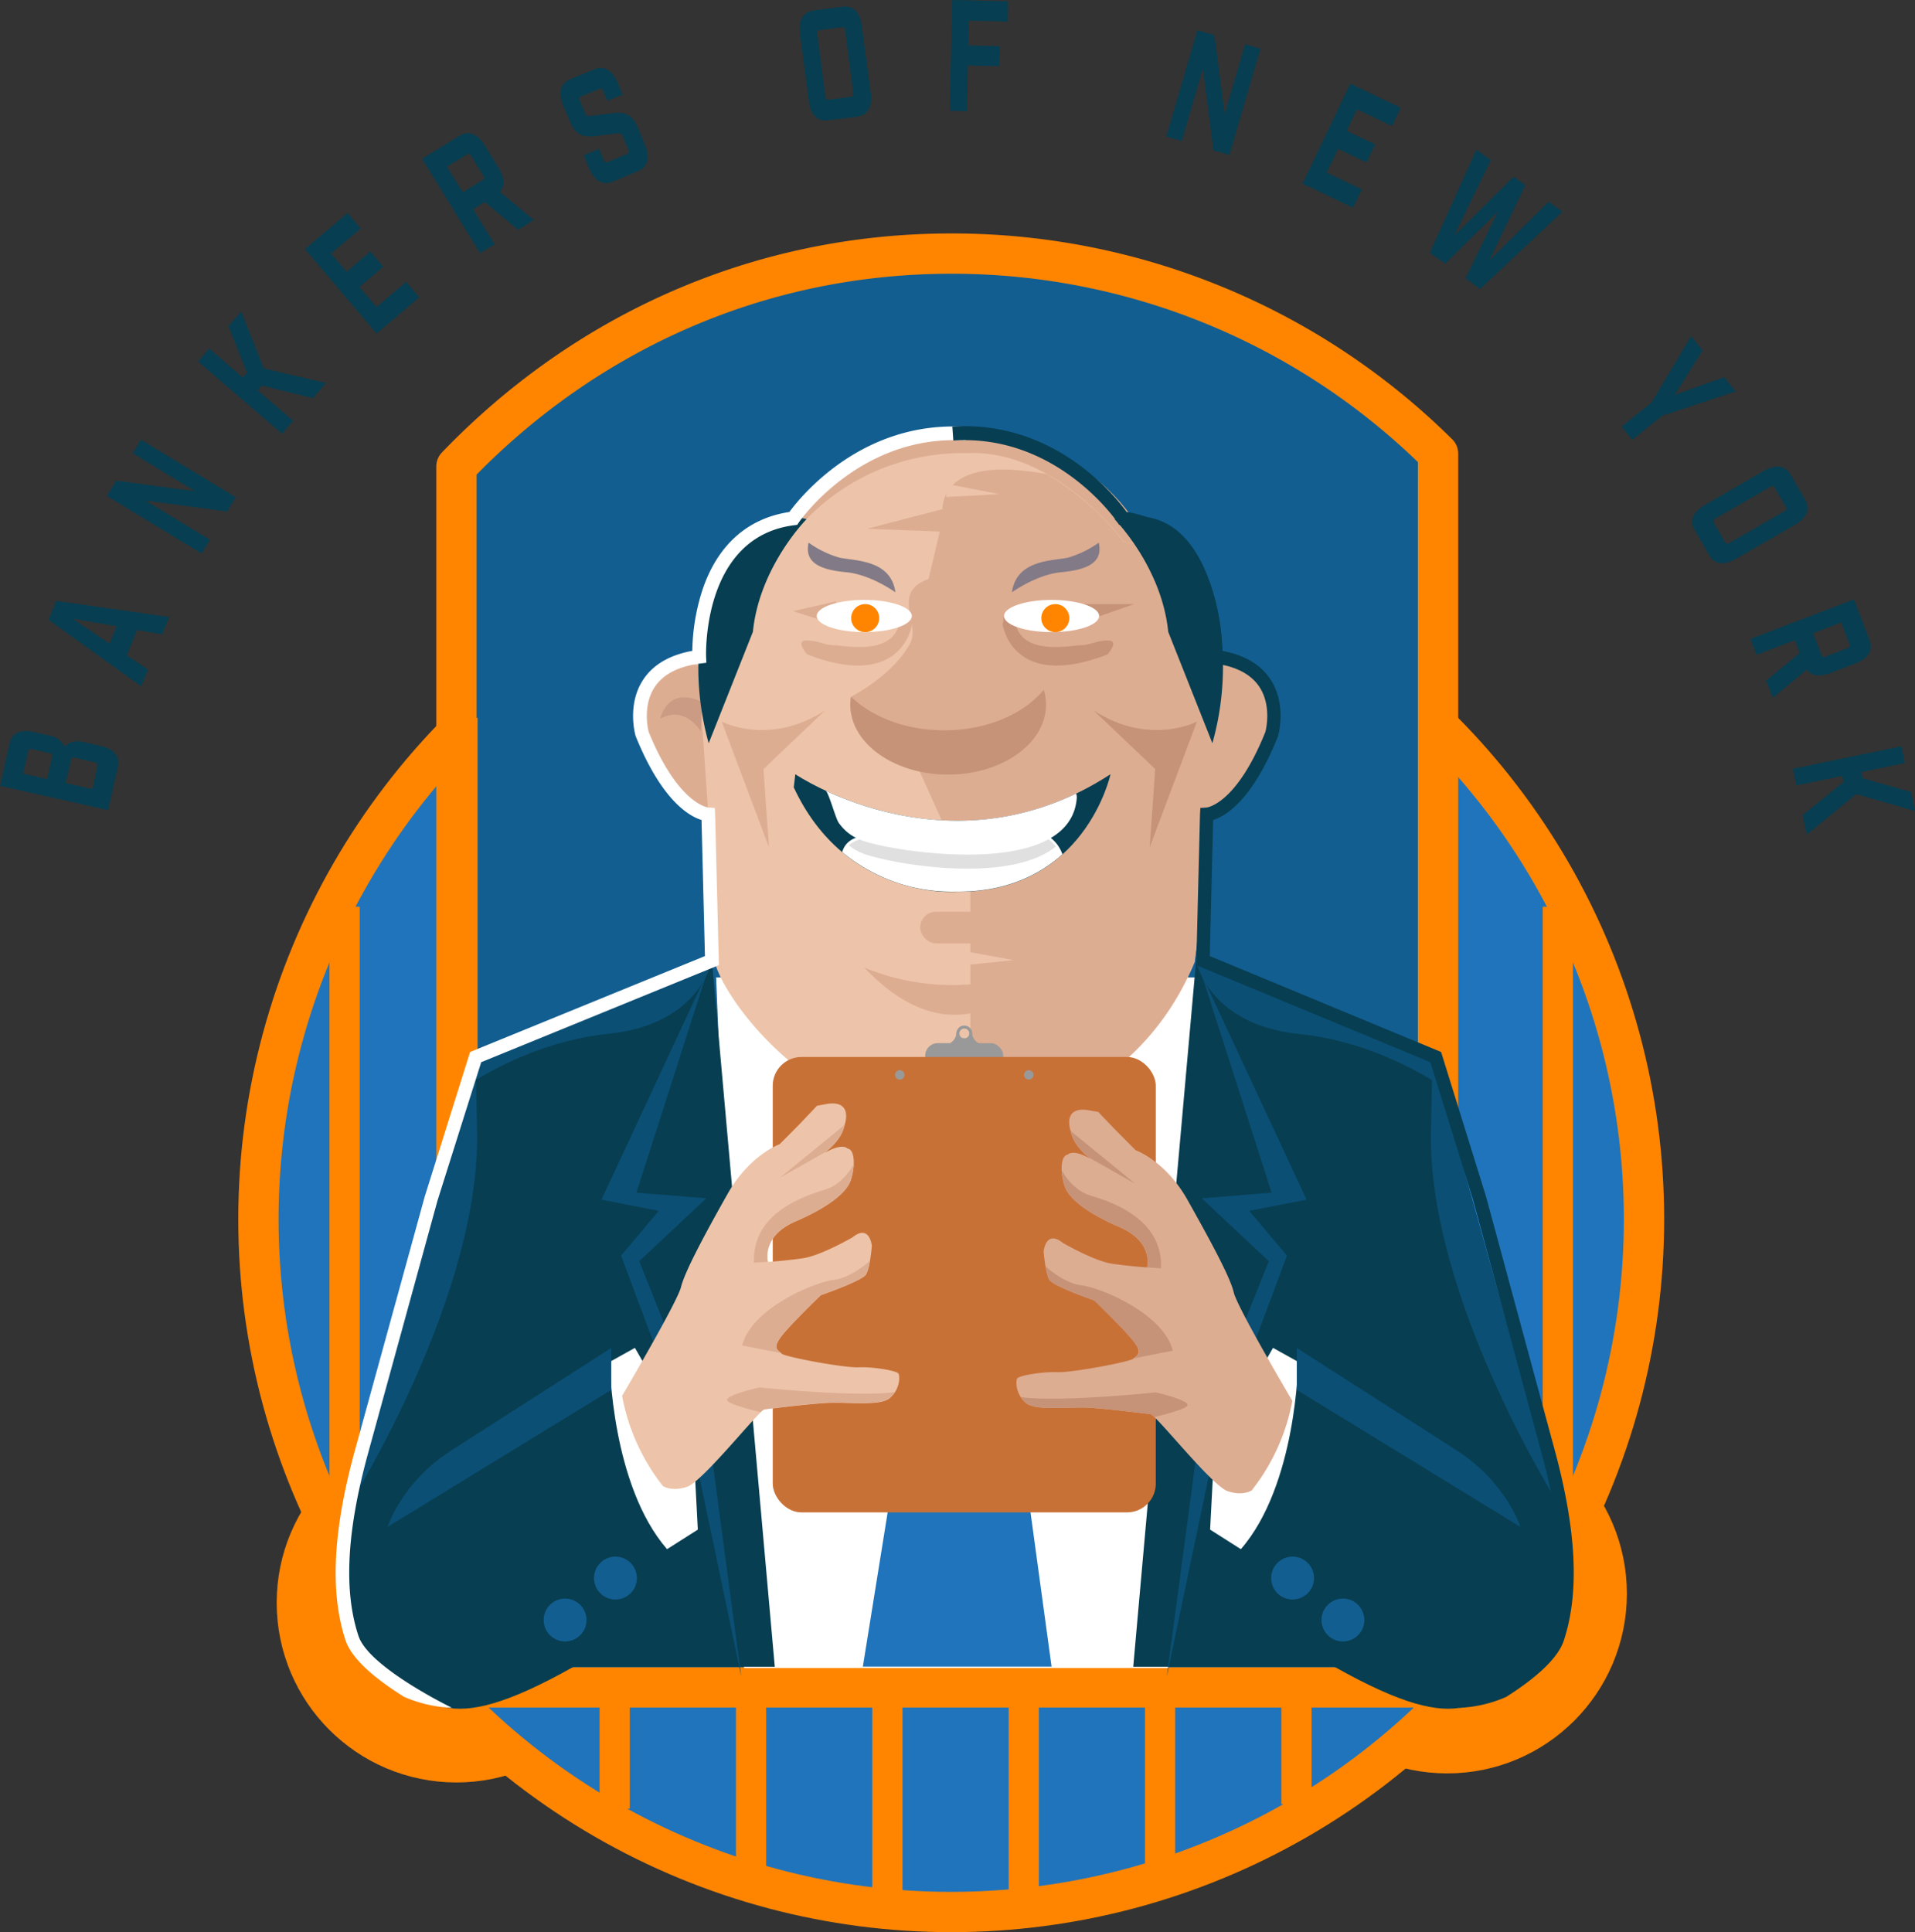 <svg xmlns="http://www.w3.org/2000/svg" xmlns:xlink="http://www.w3.org/1999/xlink" id="Layer_1" width="403.57" height="407.155" data-name="Layer 1" version="1.1"><rect width="100%" height="100%" fill="#333333" stroke="none"/><defs id="defs13"><linearGradient id="linear-gradient" x1="723.26" x2="723.26" y1="499.55" y2="457.25" gradientUnits="userSpaceOnUse"><stop id="stop4" offset="0" stop-color="#ff8500"/><stop id="stop6" offset="1" stop-color="#ff8500" stop-opacity="0"/></linearGradient><linearGradient xlink:href="#linear-gradient" id="linear-gradient-2" x1="761.06" x2="761.06" y1="499.55" y2="457.25"/><linearGradient xlink:href="#linear-gradient" id="linear-gradient-3" x1="730.82" x2="730.82" y1="443.6" y2="423.98"/><linearGradient xlink:href="#linear-gradient" id="linear-gradient-4" x1="753.5" x2="753.5" y1="443.6" y2="423.98"/><linearGradient xlink:href="#linear-gradient" id="linear-gradient-5" x1="744.25" x2="744.25" y1="395.16" y2="354.24"/><clipPath id="clipPath13289" clipPathUnits="userSpaceOnUse"><path id="path13291" d="M203.923 211.459a.174.167 0 0 1-.174.167.174.167 0 0 1-.175-.167.174.167 0 0 1 .175-.167.174.167 0 0 1 .174.167z" style="fill:#000;stroke:#999;stroke-width:2.9;stroke-linejoin:round"/></clipPath><clipPath id="clipPath13615" clipPathUnits="userSpaceOnUse"><path id="lpe_path-effect13619" d="M197.129 205.004h13.344v13.344h-13.344zm7.715 6.672a1.043 1.043 0 0 0-1.043-1.043 1.043 1.043 0 0 0-1.043 1.043 1.043 1.043 0 0 0 1.043 1.043 1.043 1.043 0 0 0 1.043-1.043" class="powerclip" style="fill:#fff;fill-opacity:1;stroke:none;stroke-width:2.9;stroke-linejoin:round;stroke-miterlimit:4;stroke-dasharray:none;stroke-opacity:1"/></clipPath><clipPath id="clipPath14433" clipPathUnits="userSpaceOnUse"><path id="lpe_path-effect14437" d="M195.662 206.064h16.309v13.237h-16.309zm9.338 5.254a1.204 1.204 0 0 0-1.204-1.205 1.204 1.204 0 0 0-1.204 1.205 1.204 1.204 0 0 0 1.204 1.204 1.204 1.204 0 0 0 1.204-1.204" class="powerclip" style="fill:#fff;fill-opacity:1;stroke:none;stroke-width:3.752;stroke-linejoin:round;stroke-miterlimit:4;stroke-dasharray:none;stroke-opacity:1"/></clipPath><style id="style2">.cls-20{fill:#2074bb}.cls-18,.cls-20{stroke:#ff8500}.cls-18,.cls-3{fill:#ff8500}.cls-18,.cls-20{stroke-miterlimit:10}.cls-25{fill:#125e91}.cls-7{fill:#0b4f75}.cls-8{fill:#073e51}.cls-18{stroke-width:17px}.cls-20{stroke-width:6.37px}.cls-21{fill:#ddad92}.cls-22{fill:#fff}.cls-23{fill:#edc4a9}.cls-27{fill:#c69379}.cls-29{fill:#827a87}</style></defs><circle id="circle205" cx="96.18" cy="337.74" r="29.37" class="cls-18" style="fill:#ff8500;stroke:#ff8500;stroke-width:17px;stroke-miterlimit:10"/><circle id="circle207" cx="304.98" cy="335.83" r="29.37" class="cls-18" style="fill:#ff8500;stroke:#ff8500;stroke-width:17px;stroke-miterlimit:10"/><circle id="circle209" cx="200.46" cy="256.91" r="146" style="fill:#2074bb;stroke:#ff8500;stroke-width:8.49px;stroke-miterlimit:10"/><path id="path211" d="M303.06 95.59A145.49 145.49 0 0 0 200.5 53.44c-41.37 0-77.75 17.21-104.31 44.85v257.3h206.87z" style="fill:#125e91;stroke:#ff8500;stroke-width:8.49px;stroke-linecap:round;stroke-linejoin:round"/><path id="line213" d="M97.46 151.26v211.29" class="cls-20" style="fill:#2074bb;stroke:#ff8500;stroke-width:6.37px;stroke-miterlimit:10"/><path id="line215" d="M72.62 191.07v135.92" class="cls-20" style="fill:#2074bb;stroke:#ff8500;stroke-width:6.37px;stroke-miterlimit:10"/><path id="line217" d="M328.3 191.07V322.2" class="cls-20" style="fill:#2074bb;stroke:#ff8500;stroke-width:6.37px;stroke-miterlimit:10"/><path id="line219" d="M303.46 156.36V361.7" class="cls-20" style="fill:#2074bb;stroke:#ff8500;stroke-width:6.37px;stroke-miterlimit:10"/><path id="rect221" d="M139.28 212.59h19.16v137.92h-19.16z" class="cls-7" style="fill:#0b4f75"/><path id="rect223" d="M168.01 212.59h19.16v137.92h-19.16z" class="cls-7" style="fill:#0b4f75"/><path id="polygon225" d="m291.4 501.7 10.22-11.49 8.94 11.49v137.93H291.4z" class="cls-7" style="fill:#0b4f75" transform="translate(-75.5 -289.11)"/><path id="rect227" d="M254.21 219.23h19.16v131.29h-19.16z" class="cls-7" style="fill:#0b4f75"/><path id="rect229" d="M116.29 275.17h26.18v75.84h-26.18z" class="cls-7" style="fill:#0b4f75"/><path id="rect231" d="M157.16 245.16h20.43v40.23h-20.43z" class="cls-7" style="fill:#0b4f75"/><path id="rect233" d="M198.02 231.75h26.82v80.46h-26.82z" class="cls-7" style="fill:#0b4f75"/><path id="rect235" d="M269.54 229.19h21.07v121.32h-21.07z" class="cls-7" style="fill:#0b4f75"/><path id="rect237" d="M147.77 260.48h114.1v90.67h-114.1z" class="cls-7" style="fill:#0b4f75"/><path id="line239" d="M129.54 357.18v23.95" class="cls-20" style="fill:#2074bb;stroke:#ff8500;stroke-width:6.37px;stroke-miterlimit:10"/><path id="line241" d="M158.28 357.18v42.15" class="cls-20" style="fill:#2074bb;stroke:#ff8500;stroke-width:6.37px;stroke-miterlimit:10"/><path id="line243" d="M187.01 357.18v42.15" class="cls-20" style="fill:#2074bb;stroke:#ff8500;stroke-width:6.37px;stroke-miterlimit:10"/><path id="line245" d="M215.75 357.18v42.15" class="cls-20" style="fill:#2074bb;stroke:#ff8500;stroke-width:6.37px;stroke-miterlimit:10"/><path id="line247" d="M244.48 357.18v42.15" class="cls-20" style="fill:#2074bb;stroke:#ff8500;stroke-width:6.37px;stroke-miterlimit:10"/><path id="line249" d="M273.22 357.18v22.99" class="cls-20" style="fill:#2074bb;stroke:#ff8500;stroke-width:6.37px;stroke-miterlimit:10"/><ellipse id="ellipse251" cx="203.55" cy="130.81" class="cls-21" rx="42.04" ry="39.44" style="fill:#ddad92"/><path id="polygon253" d="M232.3 640.6h89.47l5.89-145.53H226.41z" class="cls-22" style="fill:#fff" transform="translate(-75.5 -289.11)"/><path id="path255" d="m150.03 202.43-49.79 20.32-25.93 93.14s-6.48 25.92 4.72 34.17 13.55 17.09 41.83 1.18h42.42z" class="cls-8" style="fill:#073e51"/><path id="path257" d="m252.07 202.43 49.79 20.32 25.93 93.14s6.48 25.92-4.72 34.17-13.55 17.09-41.83 1.18h-42.42z" class="cls-8" style="fill:#073e51"/><path id="path259" d="M149.25 171.61s.32 23.86 1.26 30.5c.94 6.64 18.67 33.53 51.25 36.55 0 0 36.06-2.11 50-35.94 0 0 2.85-22.05 2.85-30.21 0 0 11.7-12.08 13.28-16.61 1.58-4.53 2.22-15.41-12.33-18.43 0 0-4.11-21.74-18.67-23.25 0 0-14.23-19.64-33.21-18.73a45.83 45.83 0 0 0-38 19s-15.82 2.72-18.35 23.86c0 0-15.5 1.51-12 16.31 0 .03 10.44 16.95 13.92 16.95" class="cls-23" style="fill:#edc4a9"/><path id="path261" d="M128.5 286.98s.29 25.92 12.08 39.47l6.48-4.12-.88-16.79-12.38-21.51z" class="cls-22" style="fill:#fff"/><path id="path263" d="m128.81 292.89-47.13 28.87s2.94-9.43 13.55-16.2l33.58-21.51z" class="cls-7" style="fill:#0b4f75"/><path id="path265" d="M74.31 315.89s27.11-43.31 26.22-77.78l-.29-15.32" class="cls-7" style="fill:#0b4f75"/><path id="path267" d="M255.5 137.47s-4.11-21.74-18.67-23.25a56.87 56.87 0 0 0-16.26-14.33 60.85 60.85 0 0 0-6.62-.85c-15.9-1.18-15.32 8.25-15.32 8.25l-15.9 4.13 15.32.59-2.36 10c-8 2.87-1.64 9.44-3.89 13.58-3.76 6.89-12.47 11.23-12.47 11.23l14 14.67 11.17 24.73v52.12c8.69-1.28 35.62-7.46 47.21-35.62 0 0 2.85-22.05 2.85-30.21 0 0 11.7-12.08 13.28-16.61 1.58-4.53 2.25-15.41-12.34-18.43" class="cls-21" style="fill:#ddad92"/><path id="polygon269" d="m224.35 541.62-14.14 13.26 14.73 36.82 6.77 50.67-10.01-47.72-15.32-40.95 7.95-9.43-12.08-2.36 22.1-47.43-14.73 45.96z" class="cls-7" style="fill:#0b4f75" transform="translate(-75.5 -289.11)"/><ellipse id="ellipse271" cx="202.02" cy="249.42" rx="14.88" ry="14.29" style="fill:none;stroke:#073e51;stroke-width:.59px;stroke-miterlimit:10"/><path id="polyline273" d="m272.07 548.69-14.73 91.62h39.77l-12.66-92.8" style="fill:#2074bb" transform="translate(-75.5 -289.11)"/><circle id="circle275" cx="119.09" cy="341.38" r="4.52" class="cls-25" style="fill:#125e91"/><circle id="circle277" cx="129.7" cy="332.54" r="4.52" class="cls-25" style="fill:#125e91"/><path id="path279" d="M98.6 228.63c5.4-3.48 16.32-9.42 29.72-10.79 19.25-2 21.71-15.41 21.71-15.41l-49.79 20.32z" class="cls-7" style="fill:#0b4f75"/><path id="path281" d="M273.58 286.98s-.29 25.91-12.08 39.47l-6.48-4.12.88-16.79 12.38-21.51z" class="cls-22" style="fill:#fff"/><path id="path283" d="m273.29 292.89 47.13 28.87s-2.94-9.43-13.55-16.2l-33.58-21.51z" class="cls-7" style="fill:#0b4f75"/><path id="path285" d="M327.79 315.89s-27.11-43.31-26.22-77.78l.29-15.32" class="cls-7" style="fill:#0b4f75"/><path id="polygon287" d="m328.75 541.62 14.14 13.26-14.73 36.82-6.77 50.67 10.01-47.72 15.32-40.95-7.95-9.43 12.08-2.36-22.1-47.43 14.73 45.96z" class="cls-7" style="fill:#0b4f75" transform="translate(-75.5 -289.11)"/><circle id="circle289" cx="283.01" cy="341.38" r="4.52" class="cls-25" style="fill:#125e91"/><circle id="circle291" cx="272.4" cy="332.54" r="4.52" class="cls-25" style="fill:#125e91"/><path id="path293" d="M273.78 217.89c13.4 1.37 24.32 7.31 29.72 10.79l-1.64-5.88-49.79-20.32s2.43 13.41 21.71 15.41" class="cls-7" style="fill:#0b4f75"/><path id="path295" d="M152.09 152.05s10 5.3 21.8-2.36l-13 12.38 1.17 16.49z" class="cls-21" style="fill:#ddad92"/><path id="path297" d="M143.5 139.32c-4.34 1.54-10.46 5.5-8.14 15.37 0 0 6.89 11.16 11.34 15.35l2.58 1.57-2.17-31.34z" class="cls-21" style="fill:#ddad92"/><path id="path299" d="M147.67 154.11s-3.24-5.59-8.54-2.65c0 0 1.47-7.07 8.83-3.53" style="fill:#cc9b83"/><path id="path301" d="M252.25 152.05s-10 5.3-21.8-2.36l13 12.38-1.17 16.49z" class="cls-27" style="fill:#c69379"/><path id="path303" d="M198.98 153.89c-8.06 0-15.2-2.79-19.65-7.1a10.76 10.76 0 0 0-.14 1.71c0 8.13 9.23 14.73 20.62 14.73s20.63-6.6 20.63-14.73a10.67 10.67 0 0 0-.48-3.14c-4.25 5.13-12.05 8.53-20.98 8.53" class="cls-27" style="fill:#c69379"/><path id="path305" d="M182.14 203.89a48.68 48.68 0 0 0 37.12 0s-15.91 22.4-37.12 0" class="cls-21" style="fill:#ddad92"/><rect id="rect307" width="16.5" height="6.68" x="193.92" y="192.12" class="cls-21" rx="3.34" style="fill:#ddad92"/><path id="polyline309" d="m278.46 489.48 10.6 1.96-11.39 1.18" class="cls-23" style="fill:#edc4a9" transform="translate(-75.5 -289.11)"/><path id="path311" d="M167.6 163.15s32.58 22.05 66.43 0c0 0-5.38 25.07-32.59 24.77 0 0-23.09 1.81-34.16-22z" class="cls-8" style="fill:#073e51"/><path id="path313" d="M220.63 176.01h-36.92c-4.26 0-5.75 1.85-6.22 3.54a36.09 36.09 0 0 0 23.95 8.34c10.34.11 17.52-3.44 22.46-7.88a7.64 7.64 0 0 0-3.27-4" class="cls-22" style="fill:#fff"/><path id="path315" d="M222.5 178.4a6.73 6.73 0 0 0-1.89-1.8h-36.9a6.83 6.83 0 0 0-4.83 1.51c2 1.71 4.37 2.25 7.21 2.92 7.46 1.75 27.48 4.51 36.41-2.63" style="fill:#e0e0e0"/><path id="path317" d="M226.79 167.22c-22.15 10.63-42.77 4.06-52.81-.61.65.3 2.1 5.84 2.78 6.79 2.48 3.43 5.44 4 9.33 4.87 9.54 2 39.62 5.56 40.83-10.11a2.41 2.41 0 0 0-.13-.94" class="cls-22" style="fill:#fff"/><path id="path319" d="M169.98 109.4s-9.94 10-11.31 23.73l-9.32 23.49a59.68 59.68 0 0 1-2-20.75c.81-11.83 6-30.73 22.63-26.47" class="cls-8" style="fill:#073e51"/><path id="path321" d="M234.88 109.4s9.93 10 11.31 23.73l9.31 23.49a59.68 59.68 0 0 0 2.06-20.73c-.86-11.85-6.06-30.75-22.68-26.49" class="cls-8" style="fill:#073e51"/><path id="path323" d="M188.7 124.82s-5.17-3.76-10.38-4.24c-5.21-.48-8.91-1.88-7.91-6.23a21.39 21.39 0 0 0 6.43 3.14c3.13.73 10.92.33 11.86 7.33" class="cls-29" style="fill:#827a87"/><path id="path325" d="M213.26 124.82s5.18-3.76 10.38-4.24c5.2-.48 8.92-1.88 7.91-6.23a21.28 21.28 0 0 1-6.42 3.14c-3.13.73-10.92.33-11.87 7.33" class="cls-29" style="fill:#827a87"/><path id="polyline327" d="M301.24 416.41h13.26l-10.9 3.83" class="cls-27" style="fill:#c69379" transform="translate(-75.5 -289.11)"/><path id="polyline329" d="m274.92 393.83 11.2-.59-11.2-2.16" class="cls-23" style="fill:#edc4a9" transform="translate(-75.5 -289.11)"/><path id="path331" d="M211.3 131.58s1.92 14.14 22.1 6.33c0 0 2.65-2.95.14-2.95s-3.83 1-5.74 1c-1.91 0-11.05 2.07-13.4-3.38-2.35-5.45.44-2.36.44-2.36l-3.24-.44" class="cls-27" style="fill:#c69379"/><path id="path333" d="M192.2 131.58s-1.92 14.14-22.1 6.33c0 0-2.65-2.95-.14-2.95s3.83 1 5.74 1c1.91 0 11.05 2.07 13.41-3.38 2.36-5.45-.45-2.36-.45-2.36l3.24-.44" class="cls-21" style="fill:#ddad92"/><ellipse id="ellipse335" cx="221.61" cy="129.81" class="cls-22" rx="10.02" ry="3.39" style="fill:#fff"/><circle id="circle337" cx="222.4" cy="130.25" r="2.95" class="cls-3" style="fill:#ff8500"/><path id="polyline339" d="m251.75 415.82-9.14 2.07 7.37 2.35" class="cls-21" style="fill:#ddad92" transform="translate(-75.5 -289.11)"/><ellipse id="ellipse341" cx="182.14" cy="129.81" class="cls-22" rx="10.02" ry="3.39" style="fill:#fff"/><circle id="circle343" cx="182.33" cy="130.25" r="2.95" class="cls-3" style="fill:#ff8500"/><path id="line345" d="M189.56 305.02h25.86" style="fill:none;stroke:#0b4f75;stroke-width:3.83px;stroke-miterlimit:10"/><g id="g25704" transform="translate(0 6.49)"><g id="g25577"><g id="g25568" transform="translate(-.158)"><rect id="rect1205" width="16.456" height="5.283" x="195.139" y="213.328" ry="2.642" style="fill:#999;stroke:none;stroke-width:32.2;stroke-linejoin:round"/><g id="g25561" transform="translate(-.449)"><path id="path13401" d="M205.473 211.676a1.672 1.672 0 0 1-1.672 1.672 1.672 1.672 0 0 1-1.672-1.672 1.672 1.672 0 0 1 1.672-1.672 1.672 1.672 0 0 1 1.672 1.672" clip-path="url(#clipPath13615)" style="fill:#999;fill-opacity:1;stroke:none;stroke-width:2.9;stroke-linejoin:round;stroke-miterlimit:4;stroke-dasharray:none;stroke-opacity:1" transform="translate(.023 -.383)"/><path id="path13956" d="m203.154 211.064-.996.092s.032.3-.133.758c-.164.459-.514 1.034-1.363 1.518l.496.869c1.052-.6 1.576-1.4 1.809-2.049.233-.649.187-1.188.187-1.188m1.326 0s-.045.54.188 1.188c.233.648.757 1.45 1.809 2.049l.494-.87c-.85-.483-1.197-1.058-1.362-1.517-.164-.459-.132-.758-.132-.758z" clip-path="url(#clipPath14433)" style="color:#000;fill:#999;fill-opacity:1;-inkscape-stroke:none"/><path id="path25420" d="M202.687 212.046a.61.61 0 0 0-.42.327c.017-.033-.029.052-.038.067a4.11 4.11 0 0 1-.376.55.6.6 0 0 0 .067.752.634.634 0 0 0 .508.182c.96 0 1.919.002 2.878-.002a.6.6 0 0 0 .568-.507.632.632 0 0 0-.163-.518 3.358 3.358 0 0 1-.36-.561.605.605 0 0 0-.625-.288c-.193.027-.33.183-.51.244-.153.063-.32.082-.485.07a1.117 1.117 0 0 1-.565-.216.644.644 0 0 0-.48-.1z" style="fill:#999;fill-opacity:1;stroke:none;stroke-width:.023;stroke-linejoin:round;stroke-miterlimit:4;stroke-dasharray:none;stroke-opacity:1"/></g></g><rect id="rect977" width="80.723" height="95.967" x="162.848" y="216.243" ry="6.063" style="fill:#c87137;stroke:none;stroke-width:30.487;stroke-linejoin:round"/></g><g id="g25691" transform="translate(-.083 -.044)"><circle id="path25603" cx="189.703" cy="220.065" r=".994" style="fill:#999;fill-opacity:1;stroke:none;stroke-width:2.9;stroke-linejoin:round;stroke-miterlimit:4;stroke-dasharray:none;stroke-opacity:1"/><circle id="circle25687" cx="216.883" cy="220.065" r=".994" style="fill:#999;fill-opacity:1;stroke:none;stroke-width:2.9;stroke-linejoin:round;stroke-miterlimit:4;stroke-dasharray:none;stroke-opacity:1"/></g></g><path id="path357" d="M272.35 295.19a43.18 43.18 0 0 1-8.56 18.87s-1.82 1.28-5.09.16c-3.27-1.12-14.91-15.85-16.2-16.21 0 0-8.21-1.06-12.83-1.35-4.62-.29-11.46.76-13.53-1.07-2.07-1.83-2.13-4.52-1.76-5.12.37-.6 5.32-1.45 8.36-1.31 3.04.14 15.46-2.18 16.11-2.86.65-.68 2-1 .21-3.43s-8.43-8.83-8.43-8.83-8.66-3-9.49-4.36c-.83-1.36-1.2-5.95-1.2-5.95s.44-4.72 4.05-1.81c0 0 6.65 3.85 10.42 4.39 3.77.54 7.33.77 7.33.77s1.49-5.37-5.82-8.5c-5.33-2.28-10.49-5.47-11.54-8.59-1.05-3.12-.83-6.54.66-6.68 0 0 1.4-1.88 7.39 2.65 0 0-6-3.19-6.78-7.6 0 0-1.88-5.14 3.46-4.45l2.33.41 3.71 3.86 4.18 4.21s6.28 2.18 10.94 10.48c4.66 8.3 9 16.26 9.73 19.46.73 3.2 12.35 22.86 12.35 22.86" class="cls-21" style="fill:#ddad92"/><path id="path359" d="m229.56 243.97 9.71 5.49-13.6-11.1c.43 2.29 2.24 4.25 3.89 5.61" class="cls-27" style="fill:#c69379"/><path id="path361" d="M244.68 267.27c.45-10.37-10.37-14-14.87-15.33-3.25-1-5.21-3.82-6.05-5.33a12.48 12.48 0 0 0 .64 3.38c1.05 3.12 6.21 6.31 11.54 8.59 7.31 3.13 5.82 8.5 5.82 8.5z" class="cls-27" style="fill:#c69379"/><path id="path363" d="m238.93 286.24 8.23-1.62c-2-7.89-15.32-13.3-19.16-13.75-3.84-.45-7.52-3.92-7.65-4a10.06 10.06 0 0 0 .81 2.85c.83 1.35 9.49 4.36 9.49 4.36s6.6 6.37 8.43 8.83.53 2.69-.15 3.33" class="cls-27" style="fill:#c69379"/><path id="path365" d="M243.56 293.41s-20.21 2.13-28.39 1a5.92 5.92 0 0 0 1 1.17c2.07 1.83 8.92.78 13.53 1.07 4.61.29 12.8 1.36 12.8 1.36a2.81 2.81 0 0 1 .77.61c3.07-.76 6.89-1.83 7-2.5.23-1.13-6.71-2.71-6.71-2.71" class="cls-27" style="fill:#c69379"/><path id="path367" d="M131.1 294.14a43.43 43.43 0 0 0 8.6 19s1.83 1.28 5.12.16 15-15.92 16.25-16.28c0 0 8.25-1.07 12.88-1.36 4.63-.29 11.52.76 13.61-1.08s2.14-4.53 1.76-5.14c-.38-.61-5.35-1.45-8.4-1.31-3.05.14-15.53-2.2-16.19-2.88-.66-.68-2-1-.21-3.45s8.47-8.87 8.47-8.87 8.7-3 9.53-4.37c.83-1.37 1.22-6 1.22-6s-.45-4.74-4.08-1.82c0 0-6.67 3.87-10.46 4.41-3.79.54-7.36.77-7.36.77s-1.51-5.39 5.84-8.54c5.35-2.29 10.54-5.49 11.59-8.62 1.05-3.13.84-6.58-.66-6.72 0 0-1.41-1.89-7.43 2.67 0 0 6-3.21 6.81-7.65 0 0 1.9-5.15-3.47-4.47l-2.34.42-3.68 3.88-4.2 4.23s-6.3 2.19-11 10.52-9 16.34-9.78 19.56c-.78 3.22-12.42 22.94-12.42 22.94" class="cls-23" style="fill:#edc4a9"/><path id="path369" d="m174.09 242.68-9.76 5.52 13.66-11.16c-.42 2.31-2.24 4.28-3.9 5.64" class="cls-21" style="fill:#ddad92"/><path id="path371" d="M158.9 266.09c-.46-10.42 10.41-14 14.94-15.4 3.27-1 5.23-3.83 6.08-5.36a12.79 12.79 0 0 1-.65 3.41c-1.05 3.13-6.24 6.33-11.59 8.62-7.35 3.15-5.84 8.54-5.84 8.54z" class="cls-21" style="fill:#ddad92"/><path id="path373" d="m164.67 285.15-8.27-1.62c2-7.93 15.4-13.37 19.25-13.82 3.85-.45 7.56-3.94 7.69-4.06a9.87 9.87 0 0 1-.82 2.87c-.83 1.35-9.53 4.37-9.53 4.37s-6.63 6.4-8.47 8.87c-1.84 2.47-.52 2.74.15 3.39" class="cls-21" style="fill:#ddad92"/><path id="path375" d="M160.03 292.36s20.3 2.13 28.51 1a5.3 5.3 0 0 1-1 1.17c-2.09 1.84-9 .79-13.61 1.08-4.61.29-12.88 1.36-12.88 1.36a3 3 0 0 0-.78.61c-3.08-.76-6.92-1.84-7.06-2.52-.2-1.12 6.82-2.7 6.82-2.7" class="cls-21" style="fill:#ddad92"/><path id="path377" d="M2.02 156.68c.5-2.22 2.32-3.07 5.2-2.41l3.29.74a4.15 4.15 0 0 1 3.07 2.31 4 4 0 0 1 3.81-1l3.79.86c2.88.65 4.16 2.2 3.66 4.42l-2.06 9.12L0 165.6zm9 2.66c.07-.32-.11-.54-.52-.63l-3.8-.86c-.41-.09-.67 0-.74.34l-1.09 4.83 5.06 1.15zm9.53 1.95c.08-.32-.11-.54-.52-.63l-4.3-1c-.41-.1-.67 0-.74.34l-1.14 5 5.65 1.31z" class="cls-8" style="fill:#073e51"/><path id="path379" d="m26.72 138.09 4.46 3-1.42 3.53-19.53-14 1.62-4 23.8 3.4-1.47 3.66-5.3-.91zm-11.37-7.7 7.74 5.24 1.48-3.66z" class="cls-8" style="fill:#073e51"/><path id="path381" d="m29.69 92.64 20 12.15-1.82 3-17.17-2.3 13.55 8.25-1.77 2.9-19.98-12.15 2-3.21 16.6 2.24-13.11-8z" class="cls-8" style="fill:#073e51"/><path id="path383" d="m55.17 81.25-.86 1 7.47 6.43-2.35 2.73-17.7-15.24 2.35-2.73 7.08 6.1.88-1-3.89-9.8 2.68-3.11 4.76 12 13.1 3.07-2.75 3.2z" class="cls-8" style="fill:#073e51"/><path id="path385" d="M73.23 44.89 76 48.15l-6.22 5.29 3.26 3.83 5-4.29 2.73 3.21-5 4.29 3.59 4.22 6.23-5.3 2.77 3.26-9 7.63-15.09-17.8z" class="cls-8" style="fill:#073e51"/><path id="path387" d="m109.17 48.43-7-5.86-2.47 1.52 4.54 7.38-3.07 1.88-12.22-19.9 7.86-4.82c1.93-1.19 3.81-.48 5.35 2l2.94 4.78c1.27 2.07 1.35 3.81.24 5l7.14 5.94zm-7.37-10.54c.28-.17.31-.45.09-.81l-2.63-4.28c-.22-.36-.49-.47-.77-.3l-4.28 2.63 3.31 5.39z" class="cls-8" style="fill:#073e51"/><path id="path389" d="M127.11 19.11c-.16-.39-.41-.53-.71-.41l-4 1.65c-.3.12-.38.4-.22.79l1.07 2.58c.27.66.53.76 1.21.69l4.79-.58c2.27-.27 4 .24 5.11 2.93l1.56 3.78c1.13 2.73.61 4.66-1.49 5.53l-5.31 2.2c-2.1.87-3.84-.12-5-2.85l-1.12-2.7 3.23-1.34 1 2.4c.16.39.41.53.71.41l4.29-1.78c.3-.13.38-.4.22-.79l-1.17-2.82c-.28-.66-.53-.76-1.21-.69l-4.79.58c-2.27.27-4-.24-5.11-2.93l-1.47-3.54c-1.12-2.73-.6-4.66 1.5-5.53l5-2.07c2.1-.87 3.84.13 5 2.85l1 2.46-3.23 1.34z" class="cls-8" style="fill:#073e51"/><path id="path391" d="M174.5 25.35c-2.25.29-3.67-1.12-4.05-4L168.6 7.2c-.39-2.93.62-4.66 2.88-5l6.07-.79c2.26-.3 3.68 1.12 4.06 4l1.89 14.19c.38 2.92-.63 4.66-2.88 5zm-.54-4.9c.06.41.26.62.58.57l4.89-.63c.32-.05.46-.29.41-.71L178.09 6.3c-.05-.42-.26-.62-.58-.58l-4.88.64c-.33 0-.47.29-.41.71z" class="cls-8" style="fill:#073e51"/><path id="path393" d="m200.68 0 11.77.27-.09 4.28-8.17-.19-.12 5.22 6.62.15-.09 4.22-6.63-.15-.21 9.63-3.6-.09z" class="cls-8" style="fill:#073e51"/><path id="path395" d="m265.64 10.25-6.56 22.42-3.36-1-2.22-17.17-4.45 15.22-3.26-.95 6.55-22.42 3.6 1.06 2.15 16.61L262.4 9.3z" class="cls-8" style="fill:#073e51"/><path id="path397" d="m295.2 22.7-1.84 3.86-7.38-3.52-2.17 4.53 6 2.86-1.82 3.81-6-2.86-2.39 5 7.38 3.53-1.84 3.86-10.64-5.08 10.07-21.07z" class="cls-8" style="fill:#073e51"/><path id="path399" d="m308.84 58.66 6.83-14.09-11.11 11-3.23-2.31 9.8-21.7 3.05 2.18-7.68 15.87 12.48-12.37 2.48 1.77-7.6 15.88 12.48-12.37 2.93 2.09-17.34 16.28z" class="cls-8" style="fill:#073e51"/><path id="path401" d="m341.74 89.89 6.3-5.06 8.33-14 2.45 3-5.87 9.37 10.41-3.72 2.41 3-15.48 5.13-6.29 5.06z" class="cls-8" style="fill:#073e51"/><path id="path403" d="M357.13 111.69c-1.13-2-.37-3.82 2.19-5.3l12.36-7.14c2.55-1.47 4.54-1.21 5.68.76l3.06 5.3c1.14 2 .37 3.83-2.18 5.3l-12.36 7.14c-2.56 1.48-4.55 1.21-5.69-.76zm4.32-2.38c-.36.21-.47.48-.31.76l2.46 4.26c.16.28.45.32.81.11l11.69-6.75c.36-.21.47-.47.31-.76l-2.46-4.26c-.16-.28-.45-.32-.81-.11z" class="cls-8" style="fill:#073e51"/><path id="path405" d="m372.2 143.41 7.06-5.79-1-2.71-8.09 3.08-1.28-3.36 21.82-8.32 3.28 8.62c.81 2.12-.24 3.83-3 4.89l-5.24 2c-2.27.87-4 .62-5-.69l-7.16 5.91zm11.7-5.29c.11.31.39.39.78.24l4.7-1.79c.39-.15.54-.4.43-.7l-1.79-4.7-5.91 2.26z" class="cls-8" style="fill:#073e51"/><path id="path407" d="m388.5 164.81-.27-1.3-9.65 2-.73-3.53 22.87-4.72.73 3.53-9.15 1.89.27 1.32 10.17 2.89.83 4-12.39-3.54-10.43 8.54-.85-4.14z" class="cls-8" style="fill:#073e51"/><path id="path457" d="M166.35 107.89c-8.84 1.34-15.17 7-18.33 16.46a43.54 43.54 0 0 0-2.12 12.8c-4.82.88-8.31 2.94-10.39 6.13-3.42 5.25-1.64 11.55-1.56 11.81l.05.14c5.48 13.48 11.22 16.76 13.84 17.56l.72 28.68-49.49 20.21-9.57 30.5-14.67 53.33c-4.68 17-5.33 30.11-2 40.17 1.4 4.2 6.93 8.52 12.35 11.9a28.24 28.24 0 0 0 10.06 2.3c-6.67-3.34-17.94-9.89-19.68-15.11-3.17-9.5-2.5-22.09 2-38.5l14.64-53.28 9.21-29.16 50.09-20.45-.8-31.81-.07-1.31-1.31-.09c-.06 0-6.36-.6-12.62-15.94-.15-.6-1.3-5.51 1.24-9.4 1.78-2.72 5-4.41 9.61-5l1.31-.17-.06-1.31c0-.26-.9-25.2 18.56-27.67l.64-.08.37-.54c.12-.19 12.9-18.66 35.1-17.23l.19-2.87c-21.93-1.46-34.93 14.69-37.31 17.93" class="cls-22" style="fill:#fff"/><path id="path459" d="M237.43 107.89c8.71 1.34 14.95 7 18.06 16.46a44.19 44.19 0 0 1 2.08 12.8c4.75.88 8.19 2.94 10.24 6.13 3.37 5.25 1.61 11.55 1.54 11.81l-.05.14c-5.4 13.48-11.05 16.76-13.64 17.56l-.71 28.68 48.75 20.21 9.48 30.5 14.45 53.33c4.61 17 5.25 30.11 1.94 40.17-1.37 4.2-6.81 8.52-12.15 11.9a27.51 27.51 0 0 1-9.92 2.31c6.57-3.34 17.68-9.89 19.39-15.11 3.12-9.5 2.47-22.09-2-38.5l-14.39-53.29-9.07-29.16-49.33-20.45.79-31.81.07-1.31 1.29-.09c.06 0 6.26-.6 12.42-15.94.16-.6 1.29-5.51-1.21-9.4-1.76-2.72-4.94-4.41-9.47-5l-1.28-.17.05-1.31c0-.26.89-25.2-18.28-27.67l-.63-.08-.36-.54c-.13-.19-12.71-18.66-34.58-17.23l-.21-2.94c21.59-1.39 34.39 14.76 36.73 18" class="cls-8" style="fill:#073e51"/><path id="path13213" d="M204.827 211.673s.158 2.155 1.179 2.393m-3.337-2.393s-.157 2.155-1.179 2.393" clip-path="url(#clipPath13289)" style="fill:none;stroke:#000;stroke-width:1.061px;stroke-linecap:butt;stroke-linejoin:miter;stroke-opacity:1"/></svg>